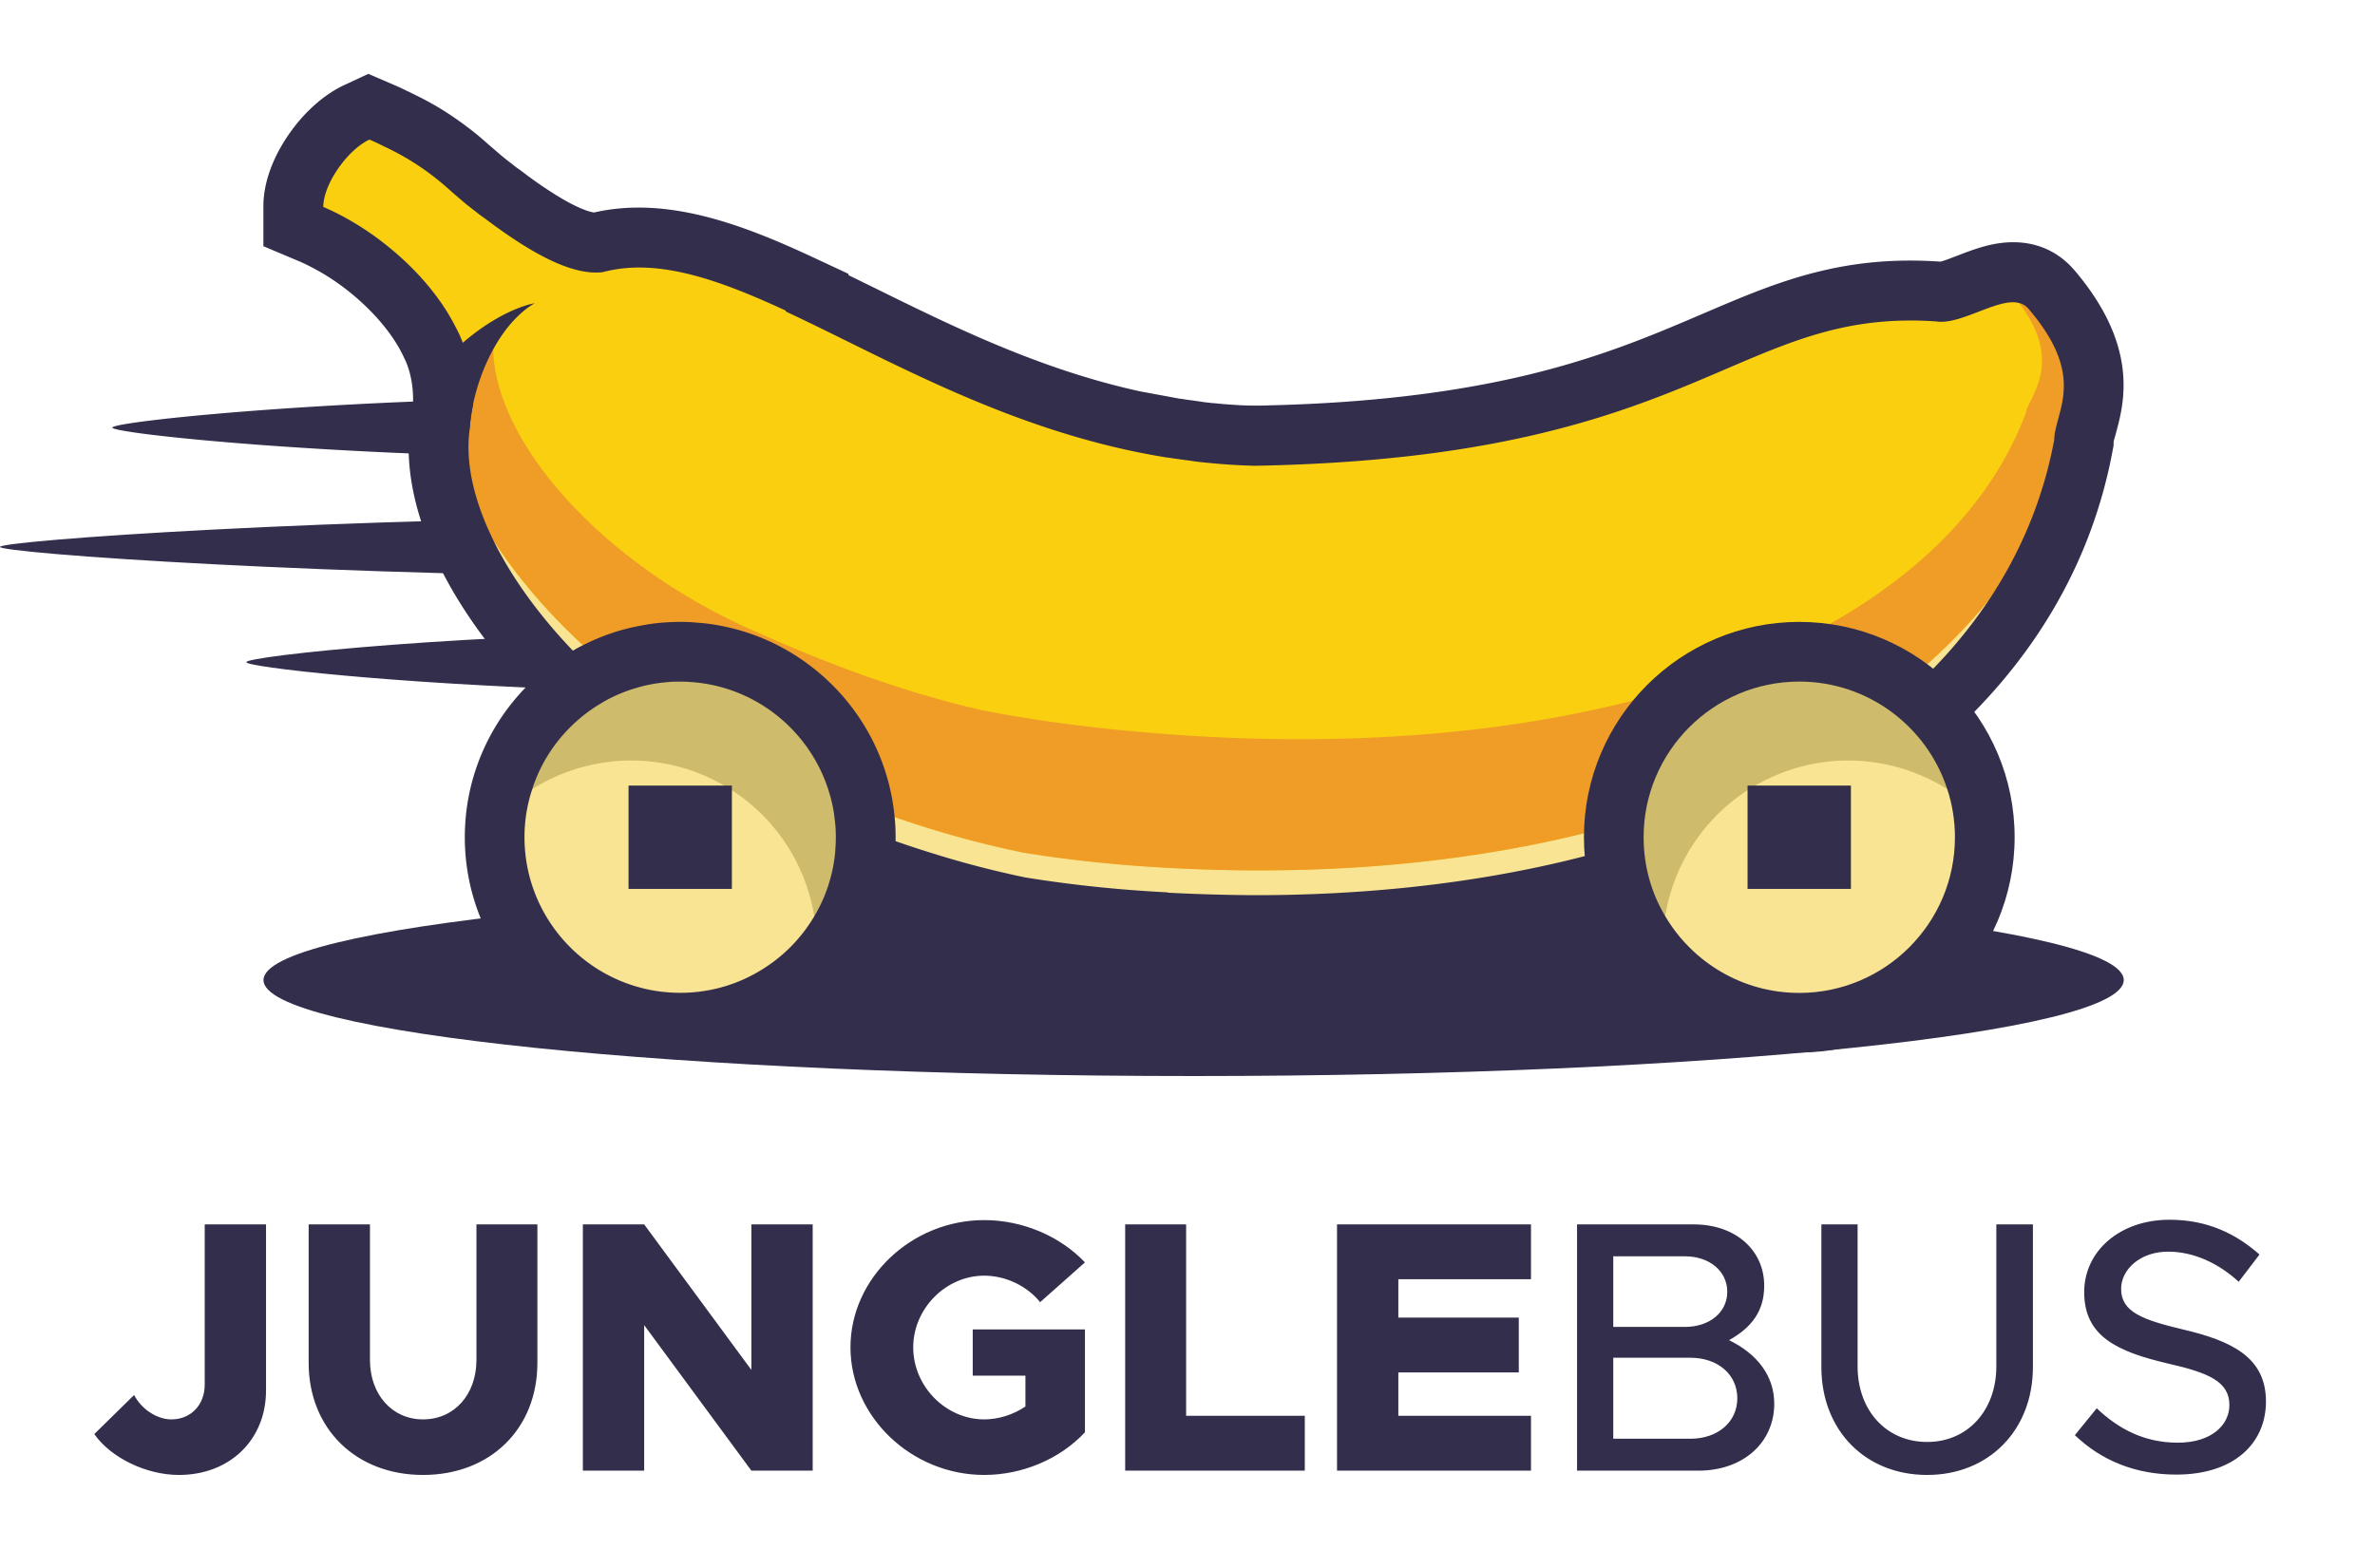 <svg xmlns="http://www.w3.org/2000/svg" width="1093" height="722" fill="none"><path fill="none" d="M0 0h1093v722H0z"/><path fill="#322E4B" d="M82.334 678.98c23.43 0 40.095-16.17 40.095-38.94v-76.395H94.214V637.4c0 9.405-6.435 16.005-15.345 16.005-6.6 0-13.695-4.62-17.16-11.22L43.394 660.17c7.755 11.055 24.09 18.81 38.94 18.81Zm112.348 0c31.02 0 52.635-21.285 52.635-51.645v-63.69h-28.05v62.37c0 16.005-10.23 27.39-24.585 27.39-14.19 0-24.42-11.385-24.42-27.39v-62.37h-28.215v63.69c0 30.36 21.78 51.645 52.635 51.645Zm73.559-1.98h28.215v-66.99L345.791 677h28.215V563.645h-28.215v66.99l-49.335-66.99h-28.215V677Zm179.419-43.725h24.255v14.19c-5.61 3.795-12.375 5.94-18.975 5.94-17.655 0-32.67-15.18-32.67-33.165 0-17.82 15.015-33 32.67-33 9.735 0 19.635 4.62 25.74 12.21l20.625-18.315c-11.55-12.21-28.875-19.47-46.365-19.47-33.495 0-61.545 26.73-61.545 58.575 0 31.845 28.05 58.74 61.545 58.74 17.49 0 34.815-7.26 46.365-19.635V611.99H447.66v21.285Zm98.206 18.48v-88.11h-28.05V677h82.665v-25.245h-54.615Zm158.709-62.865v-25.245H615.31V677h89.265v-25.245h-61.05V631.79h55.44v-25.245h-55.44V588.89h61.05ZM725.774 677h55.935c20.295 0 34.815-12.705 34.815-30.855 0-12.54-7.59-22.77-20.79-29.205 10.23-5.775 16.17-13.2 16.17-25.08 0-16.5-13.365-28.215-32.34-28.215h-53.79V677Zm16.665-66.165V578.33h33c11.385 0 19.47 6.93 19.47 16.335 0 9.405-8.085 16.17-19.47 16.17h-33Zm0 51.48v-37.29h35.475c12.705 0 21.615 7.755 21.615 18.645s-8.91 18.645-21.615 18.645h-35.475Zm144.454 16.665c28.38 0 48.675-20.625 48.675-49.665v-65.67h-16.83v65.34c0 20.295-13.2 34.815-31.845 34.815-18.81 0-32.01-14.52-32.01-34.815v-65.34h-16.665v65.67c0 29.04 20.13 49.665 48.675 49.665Zm114.677-.165c26.73 0 41.25-14.52 41.25-33.66 0-20.295-15.67-27.885-38.28-33.165-18.643-4.455-28.378-8.085-28.378-18.645 0-9.075 8.91-17.16 21.615-17.16 11.553 0 22.933 5.115 32.503 13.86l9.57-12.54c-10.89-9.57-23.92-16.005-41.413-16.005-22.77 0-39.27 14.355-39.27 33.33 0 20.46 15.345 27.39 38.445 32.835 18.978 4.29 28.378 8.415 28.378 19.14 0 9.075-8.08 17.325-23.76 17.325-15.343 0-27.223-6.27-37.288-15.84l-10.065 12.375c12.045 11.55 27.72 18.15 46.693 18.15ZM977.369 451.17c0 24.4-191.619 44.176-428.054 44.176-236.434 0-428.054-19.776-428.054-44.176 0-24.399 191.62-44.176 428.054-44.176 236.435 0 428.054 19.777 428.054 44.176ZM0 251.767c0 2.747 150.329 13.917 335.723 13.917s185.44-27.833 0-27.833C150.284 237.851 0 249.021 0 251.767Z"/><path fill="#EF9D27" d="M215.789 108.435a69.206 69.206 0 0 1 2.793-13.367c-.412 4.44-1.374 8.973-2.793 13.367Z"/><path fill="#322E4B" d="M470.077 341.813c.32 3.067.458 6.134.458 9.247v1.74c-.092 4.807-.458 9.522-1.236 14.1-.596 3.799-1.465 7.461-2.518 11.124a42.788 42.788 0 0 1-.641 2.289c-3.845 12.497-10.162 23.942-18.311 33.83-18.218 22.019-45.684 36.027-76.354 36.027-54.657 0-99.106-44.45-99.106-99.11 0-26.78 10.666-51.134 27.969-68.942 3.205-3.296 6.592-6.409 10.208-9.155a93.046 93.046 0 0 1 11.582-7.783 43.62 43.62 0 0 1 4.532-2.472c8.285-4.257 17.349-7.324 26.825-9.064 5.813-1.144 11.856-1.694 17.99-1.694 7.827 0 15.426.916 22.705 2.701 40.832 9.568 72.006 44.497 75.943 87.162h-.046ZM868.788 351.06c0 54.66-44.449 99.11-99.105 99.11-54.657 0-99.106-44.45-99.106-99.11 0-54.659 44.449-99.11 99.106-99.11 54.656 0 99.105 44.451 99.105 99.11ZM51.681 196.833c0 2.747 104.37 13.917 233.093 13.917 128.723 0 128.723-27.833 0-27.833s-233.093 11.17-233.093 13.916Z"/><path fill="#322E4B" d="M428.832 310.73c-5.035 1.739-12.405 3.341-22.201 4.623-11.719 1.557-26.917 2.701-45.548 3.159-4.165.092-8.56.183-13.183.183h-.046c-1.877.046-3.799.046-5.768.046-14.877 0-29.48-.137-43.487-.458-8.972-.137-17.716-.366-26.23-.641-92.194-2.884-159.027-10.62-159.027-12.818 0-2.746 102.447-13.916 228.79-13.916 3.113 0 6.134 0 9.064.091 4.898 0 9.613.092 14.099.275 6.317.32 12.405 1.144 18.402 2.289 16.571 3.159 31.952 9.11 45.135 17.167Z"/><path fill="#F9CF10" d="M719.741 410.435c-44.175 10.208-92.469 15.336-143.555 15.198-12.68-.046-25.955-.458-39.505-1.144-22.98-1.191-45.501-3.571-66.971-7.05l-.503-.092-.549-.137c-36.988-7.645-73.883-20.234-119.568-40.788-91.415-41.247-159.027-128.225-145.431-186.776.915-10.117-.458-19.913-4.074-28.428l-.275-.687c-.183-.549-.458-1.053-.732-1.556l-.184-.367-.137-.366c-.137-.274-.275-.595-.412-.87l-.275-.549c-5.676-11.444-15.563-23.164-27.832-33.052-5.447-4.395-11.215-8.331-17.166-11.582-3.204-1.739-6.271-3.25-9.155-4.486l-8.331-3.525v-9.064c0-8.149 3.708-17.945 10.208-26.826 5.493-7.6 12.268-13.505 18.997-16.663l5.585-2.61 5.63 2.426a153.01 153.01 0 0 1 6.134 2.839c.275.137.55.229.733.366a77.809 77.809 0 0 1 3.936 1.923c4.761 2.38 9.522 5.173 14.145 8.24 5.356 3.57 10.437 7.553 15.198 11.81 2.289 2.015 4.532 4.029 6.912 5.952l.321.274c.412.367.824.687 1.236 1.008l.595.457c.778.641 1.602 1.282 2.472 1.877l.366.275.32.275c.595.503 1.191.915 1.786 1.373a463.282 463.282 0 0 1 5.172 3.8c22.705 16.663 34.378 19.959 40.238 19.638.457-.091.915-.229 1.327-.32 27.649-6.409 56.351 3.021 91.049 19.181l8.698 4.029v.412a1905.54 1905.54 0 0 1 20.05 9.842c36.804 18.174 77.957 38.499 125.839 48.937l18.127 3.342c.778.137 1.557.229 2.335.366l1.373.183c1.236.183 2.289.32 3.342.504l3.387.457c1.099.138 2.197.321 3.296.412l1.556.183c.458.046.916.092 1.328.138 6.866.686 13.138 1.098 19.409 1.282l3.891-.916 1.373.87c46.326-1.007 86.106-5.539 121.491-13.734 36.895-8.56 62.942-19.684 85.876-29.572 17.99-7.737 34.973-15.016 53.65-19.319 15.976-3.708 32.089-4.944 49.301-3.754h.641l.641.138s.824.137 2.838-.367c2.838-.641 6.454-2.06 9.887-3.387 4.166-1.602 8.469-3.25 12.818-4.258 13.458-3.113 21.194 1.969 25.314 6.776 25.681 29.847 20.004 50.722 16.617 63.174-.732 2.609-1.373 5.081-1.419 6.454v1.099l-.229 1.099c-18.494 99.796-105.652 174.781-239.135 205.636Z"/><path fill="#F8E493" d="M962.63 168.13c2.288 11.903-.229 21.196-2.06 28.017-.687 2.609-1.419 5.035-1.419 6.454v1.099l-.229 1.099c-18.494 99.796-105.652 174.735-239.09 205.636-44.174 10.208-92.468 15.336-143.554 15.198-12.68 0-25.955-.412-39.505-1.144-22.98-1.191-45.502-3.525-66.971-7.004h-.503l-.55-.229c-36.987-7.645-73.883-20.234-119.567-40.834-85.282-38.454-149.78-116.689-147.08-174.553.183-4.166.687-8.24 1.602-12.177 0-.183 0-.366.046-.549 5.814 56.261 67.246 126.531 146.668 162.329 45.684 20.601 82.58 33.144 119.567 40.789l.549.137h.504c21.469 3.525 44.037 5.906 66.971 7.096a788.133 788.133 0 0 0 39.505 1.144c51.086.138 99.38-4.99 143.554-15.198 133.484-30.855 220.596-105.794 239.09-205.636l.183-1.099v-1.099c.046-1.419.778-3.845 1.465-6.454.274-.962.549-2.015.778-3.067l.046.045Z"/><path fill="#EF9D27" d="M962.63 168.13c-.229 1.053-.55 2.106-.779 3.067-.686 2.61-1.419 5.036-1.419 6.455v1.099l-.229 1.099c-18.493 99.842-105.651 174.735-239.089 205.636-44.174 10.208-92.468 15.335-143.555 15.198-12.68 0-25.955-.412-39.505-1.144-22.979-1.191-45.501-3.525-66.97-7.005h-.504l-.549-.228c-36.987-7.645-73.883-20.234-119.568-40.789-79.376-35.799-140.808-106.114-146.667-162.33.366-4.623.32-9.247-.32-13.687a69.873 69.873 0 0 1 1.51-10.758c.916-10.072-.503-19.914-4.074-28.429 3.571 4.807 6.592 9.66 8.972 14.466.366.641.687 1.328 1.007 1.969.504 1.007 1.007 2.06 1.374 3.113.229.595.503 1.236.778 1.922.458-.366.961-.824 1.465-1.236 4.669-3.891 9.384-7.187 14.007-9.842-1.19 4.578-1.693 9.339-1.556 14.283 1.144 42.711 49.484 97.645 117.599 128.362 40.146 18.083 72.968 29.573 106.522 37.401l.503.137.504.092c19.592 3.8 40.283 6.775 61.523 8.927 12.497 1.236 24.856 2.243 36.575 2.93 47.516 2.838 93.063 1.51 135.361-3.892 127.716-16.342 217.529-68.713 246.322-143.652l.366-.824.137-.87c.184-1.053 1.099-2.884 2.06-4.852 4.349-8.835 11.628-23.393-5.493-45.641a57.605 57.605 0 0 0-2.609-3.25c-2.701-3.205-7.782-6.73-16.754-6.867 3.021-1.145 6.042-2.152 9.155-2.838 13.458-3.113 21.195 1.968 25.314 6.775 11.673 13.55 16.846 25.224 18.677 35.158l-.091.045Z"/><path fill="#322E4B" d="M216.11 197.886c-3.662 1.648-7.187 2.793-10.346 3.434 3.617 15.61 11.124 32.044 21.744 48.296-9.201-18.357-13.458-36.211-11.398-51.73ZM954.298 124c-5.401-6.272-17.669-16.068-38.818-11.17-5.264 1.236-10.3 3.159-14.648 4.853-2.884 1.053-5.814 2.289-7.736 2.746h-.412c-18.586-1.281-36.026 0-53.376 4.029-19.821 4.578-37.353 12.131-55.938 20.096-22.476 9.614-47.837 20.509-83.542 28.795-33.462 7.737-71.045 12.085-114.624 13.23-1.053 0-2.151.092-3.296.092-2.517.045-4.898.091-6.912 0h-.549c-1.099 0-2.106-.092-2.976-.092a262.08 262.08 0 0 1-13.046-1.007h-.641c-.275-.046-.549-.092-.87-.138-.595-.045-1.144-.137-1.739-.183-.87-.091-1.74-.229-2.609-.366l-1.511-.229-1.968-.274c-1.007-.138-1.969-.229-2.93-.412h-.321l-1.464-.275c-.595-.046-1.191-.137-1.831-.229l-17.807-3.296c-46.28-10.117-86.563-30.031-122.589-47.793-3.937-1.922-7.828-3.845-11.673-5.722v-.595l-17.349-8.103c-32.181-14.923-66.513-27.741-99.747-20.142-2.335-.32-10.757-2.38-30.579-16.938a125.012 125.012 0 0 0-5.401-3.983c-.229-.183-.595-.458-.916-.732l-.641-.55-.686-.503a27.763 27.763 0 0 1-1.831-1.42l-.595-.457-.595-.458s-.412-.366-.641-.55l-.183-.182-.184-.092c-2.059-1.74-4.211-3.662-6.5-5.585-5.127-4.67-10.757-8.972-16.571-12.91-5.127-3.478-10.391-6.5-15.747-9.155-1.373-.687-2.792-1.373-4.165-2.06-.229-.092-.458-.229-.733-.32a96.774 96.774 0 0 0-6.546-3.022L169.51 34l-11.124 5.173c-8.789 4.12-17.487 11.628-24.353 21.104-4.761 6.5-12.863 19.822-12.817 34.883v18.174l16.708 7.05c2.472 1.052 5.127 2.426 7.919 3.936 5.173 2.839 10.254 6.272 15.152 10.209 10.758 8.698 19.318 18.769 24.17 28.474l.275.595.229.412.228.595.367.687s.091.137.091.183l.183.458.321.641c2.563 6.226 3.662 13.459 3.113 20.966-7.233 33.052 6.088 72.879 37.673 112.432a297.36 297.36 0 0 0 14.237 16.434 385.134 385.134 0 0 0 9.567 9.751c3.296 3.204 6.638 6.363 10.117 9.385a306.51 306.51 0 0 0 10.894 9.292c2.427 2.015 4.899 3.937 7.416 5.86 4.853 3.754 9.888 7.37 14.969 10.85a194.9 194.9 0 0 0 6.409 4.257c11.49 7.508 23.437 14.237 35.522 20.005a283.195 283.195 0 0 0 6.5 3.067c8.469 3.8 16.663 7.371 24.582 10.621a745.79 745.79 0 0 0 13.962 5.63c4.349 1.74 8.652 3.342 12.909 4.899 3.662 1.373 7.324 2.655 10.895 3.891.686.275 1.327.503 2.014.732 10.437 3.571 20.599 6.684 30.624 9.385a435.925 435.925 0 0 0 27.283 6.546l.87.183 1.007.183c21.927 3.571 44.998 5.952 68.481 7.188 13.779.732 27.283 1.144 40.146 1.19 52.185.091 101.532-5.127 146.759-15.611 139.022-32.136 229.98-111.012 249.48-216.485l.413-2.152v-1.739c.183-.778.64-2.426 1.007-3.662 3.845-14.1 10.986-40.331-19.455-75.764l.045.092ZM537.414 410.801c-23.392-1.19-45.136-3.571-65.506-6.867-.046 0-.183 0-.229-.046a471.036 471.036 0 0 1-14.42-3.25 438.489 438.489 0 0 1-27.694-7.691c-5.86-1.785-11.627-3.708-17.395-5.722-4.624-1.602-9.156-3.296-13.733-4.99-4.761-1.831-9.567-3.662-14.282-5.63-9.888-3.983-19.684-8.195-29.435-12.589-18.722-8.469-36.437-18.998-52.642-30.855a298.11 298.11 0 0 1-17.166-13.55c-1.877-1.603-3.8-3.251-5.631-4.899-1.877-1.648-3.662-3.341-5.447-4.989a263.697 263.697 0 0 1-10.117-10.117c-15.472-16.16-27.878-33.281-36.209-49.945-9.201-18.357-13.458-36.21-11.398-51.729.275-3.617.732-7.325 1.51-11.124.367-9.934-1.098-19.822-4.623-28.932-.229-.595-.458-1.282-.778-1.877-.366-1.053-.87-2.106-1.373-3.113a26.333 26.333 0 0 0-1.008-1.968c-1.19-2.381-2.563-4.807-4.028-7.233-.732-1.191-1.556-2.427-2.38-3.663-.824-1.19-1.694-2.38-2.564-3.616-5.996-8.057-13.595-15.977-22.522-23.118a132.481 132.481 0 0 0-19.134-12.91c-3.479-1.922-7.004-3.662-10.437-5.127 0-4.944 2.655-11.994 7.599-18.723 4.257-5.86 9.292-10.254 13.641-12.269 2.106.87 4.074 1.832 5.997 2.793.137 0 .32.137.458.229.366.183.686.366 1.052.457l2.564 1.282a116.335 116.335 0 0 1 12.771 7.416c4.441 2.976 8.973 6.455 13.596 10.575a317.965 317.965 0 0 0 7.37 6.363 37.794 37.794 0 0 0 2.106 1.694 78.046 78.046 0 0 0 3.067 2.38c.824.733 1.648 1.328 2.563 1.97 1.602 1.144 3.25 2.38 4.898 3.616 18.494 13.55 36.759 23.942 50.949 22.248a26.331 26.331 0 0 1 2.014-.504c24.079-5.539 50.995 3.754 82.215 18.22 0 .137-.092.229-.092.366 47.424 22.065 104.691 56.033 176.056 67.34v-.091c1.373.274 2.746.457 4.165.64 1.786.275 3.571.504 5.356.733 1.831.275 3.617.549 5.402.732 1.098.092 2.151.229 3.204.321 7.187.732 14.42 1.19 21.835 1.373h.092c54.474-1.007 95.627-6.592 128.357-14.191 67.474-15.611 99.426-39.598 139.48-48.846 13.641-3.158 28.153-4.577 45.319-3.433 2.517.412 5.264.137 8.148-.549 7.461-1.74 15.747-6.043 22.705-7.645 2.609-.595 4.99-.824 7.095-.366 1.786.366 3.388 1.19 4.715 2.7 27.283 31.725 12.177 47.152 11.902 60.382-4.944 26.597-15.106 51.226-29.983 73.611-38.315 57.681-107.804 100.072-198.761 121.13-42.48 9.796-89.63 14.969-140.396 14.878a862.9 862.9 0 0 1-38.818-1.145v-.137Z"/><path fill="#322E4B" d="M246.093 139.565c-7.095 4.12-13.916 11.673-19.226 21.47-2.929 5.356-5.447 11.398-7.37 17.945a83.641 83.641 0 0 0-1.922 7.782 97.199 97.199 0 0 0-1.511 11.078c-5.218 2.381-10.025 3.708-14.099 4.029-4.395.275-7.919-.687-9.979-3.159-4.761-5.722-.366-17.67 10.025-29.939a102.818 102.818 0 0 1 10.94-10.941c.458-.366.962-.824 1.465-1.236 4.669-3.891 9.384-7.187 14.008-9.842 6.363-3.708 12.451-6.134 17.669-7.187Z"/><path fill="#CEBB6B" d="M390.884 420.506a84.593 84.593 0 0 1-15.427 23.164c-24.261 26.002-63.263 34.974-97.503 19.547-34.241-15.473-53.33-50.631-49.897-86.063.87-9.064 3.205-18.128 7.142-26.918 19.363-42.94 69.946-62.121 112.93-42.711 42.984 19.41 62.118 69.995 42.709 112.935l.046.046Z"/><path fill="#F8E493" d="M375.457 443.716c-24.261 26.002-63.263 34.974-97.503 19.547-34.241-15.473-53.33-50.631-49.897-86.063 24.262-26.002 63.263-34.975 97.504-19.548 34.241 15.473 53.329 50.631 49.896 86.064Z"/><path fill="#322E4B" d="M411.712 376.147c-2.655-28.612-17.487-53.698-39.322-70.041-10.712-8.057-23.163-14.008-36.621-17.167-4.852-1.144-9.796-1.968-14.923-2.289-2.563-.274-5.173-.366-7.782-.366-1.236 0-2.426 0-3.662.092a86.794 86.794 0 0 0-14.328 1.602c-9.476 1.694-18.494 4.807-26.825 9.064a43.349 43.349 0 0 0-4.532 2.472 93.102 93.102 0 0 0-11.581 7.782 65.912 65.912 0 0 0-6.684 5.723c-1.236 1.098-2.38 2.243-3.524 3.433-17.304 17.808-28.015 42.162-28.015 68.942 0 54.659 44.494 99.11 99.151 99.11 30.67 0 58.136-14.008 76.355-35.982 8.148-9.888 14.465-21.332 18.31-33.83.229-.778.504-1.556.641-2.289a84.806 84.806 0 0 0 2.518-11.124 90.323 90.323 0 0 0 1.236-14.145c.046-.55.046-1.145.046-1.74 0-3.113-.138-6.226-.458-9.247Zm-27.283 15.29c-.366 4.761-1.236 9.339-2.517 13.779a68.065 68.065 0 0 1-7.142 16.526c-.183.32-.32.595-.549.916a71.452 71.452 0 0 1-25.543 24.857c-10.483 6.089-22.659 9.522-35.614 9.522-39.551 0-71.686-32.136-71.686-71.643 0-7.736 1.236-15.107 3.571-22.111 3.342-10.529 9.109-19.913 16.663-27.696a72.901 72.901 0 0 1 10.482-8.926c1.328-.916 2.61-1.786 3.983-2.564a59.9 59.9 0 0 1 8.835-4.578 63.825 63.825 0 0 1 7.187-2.609 67.044 67.044 0 0 1 14.602-2.839 43.085 43.085 0 0 1 3.479-.274h2.838c1.465 0 2.93 0 4.395.137 30.441 1.831 55.801 22.798 64.224 50.997 1.144 3.754 2.014 7.645 2.426 11.628.412 2.93.595 5.859.595 8.881 0 2.014-.091 4.028-.274 6.043l.045-.046Z"/><path fill="#322E4B" d="M336.822 361.635H289.26v47.564h47.562v-47.564Z"/><path fill="#CEBB6B" d="M750.182 420.506c3.982 8.744 9.201 16.526 15.427 23.164 24.261 26.002 63.262 34.974 97.503 19.547 34.241-15.473 53.329-50.631 49.896-86.063-.87-9.064-3.204-18.128-7.141-26.918-19.363-42.94-69.946-62.121-112.93-42.711-42.984 19.41-62.118 69.995-42.709 112.935l-.046.046Z"/><path fill="#F8E493" d="M765.609 443.716c24.261 26.002 63.262 34.974 97.503 19.547 34.241-15.473 53.329-50.631 49.896-86.063-24.261-26.002-63.263-34.975-97.503-19.548-34.241 15.473-53.33 50.631-49.896 86.064Z"/><path fill="#322E4B" d="M828.047 286.284c-54.657 0-99.105 44.451-99.105 99.11s44.448 99.11 99.105 99.11c54.657 0 99.106-44.451 99.106-99.11s-44.449-99.11-99.106-99.11Zm-61.706 135.458c-6.363-10.621-9.934-23.072-9.934-36.348 0-39.461 32.135-71.643 71.64-71.643 31.769 0 58.823 20.829 68.115 49.532 2.289 6.958 3.525 14.42 3.525 22.157 0 39.506-32.135 71.643-71.64 71.643-26.275 0-49.255-14.191-61.706-35.341Z"/><path fill="#322E4B" d="M851.805 361.635h-47.561v47.564h47.561v-47.564Z"/></svg>